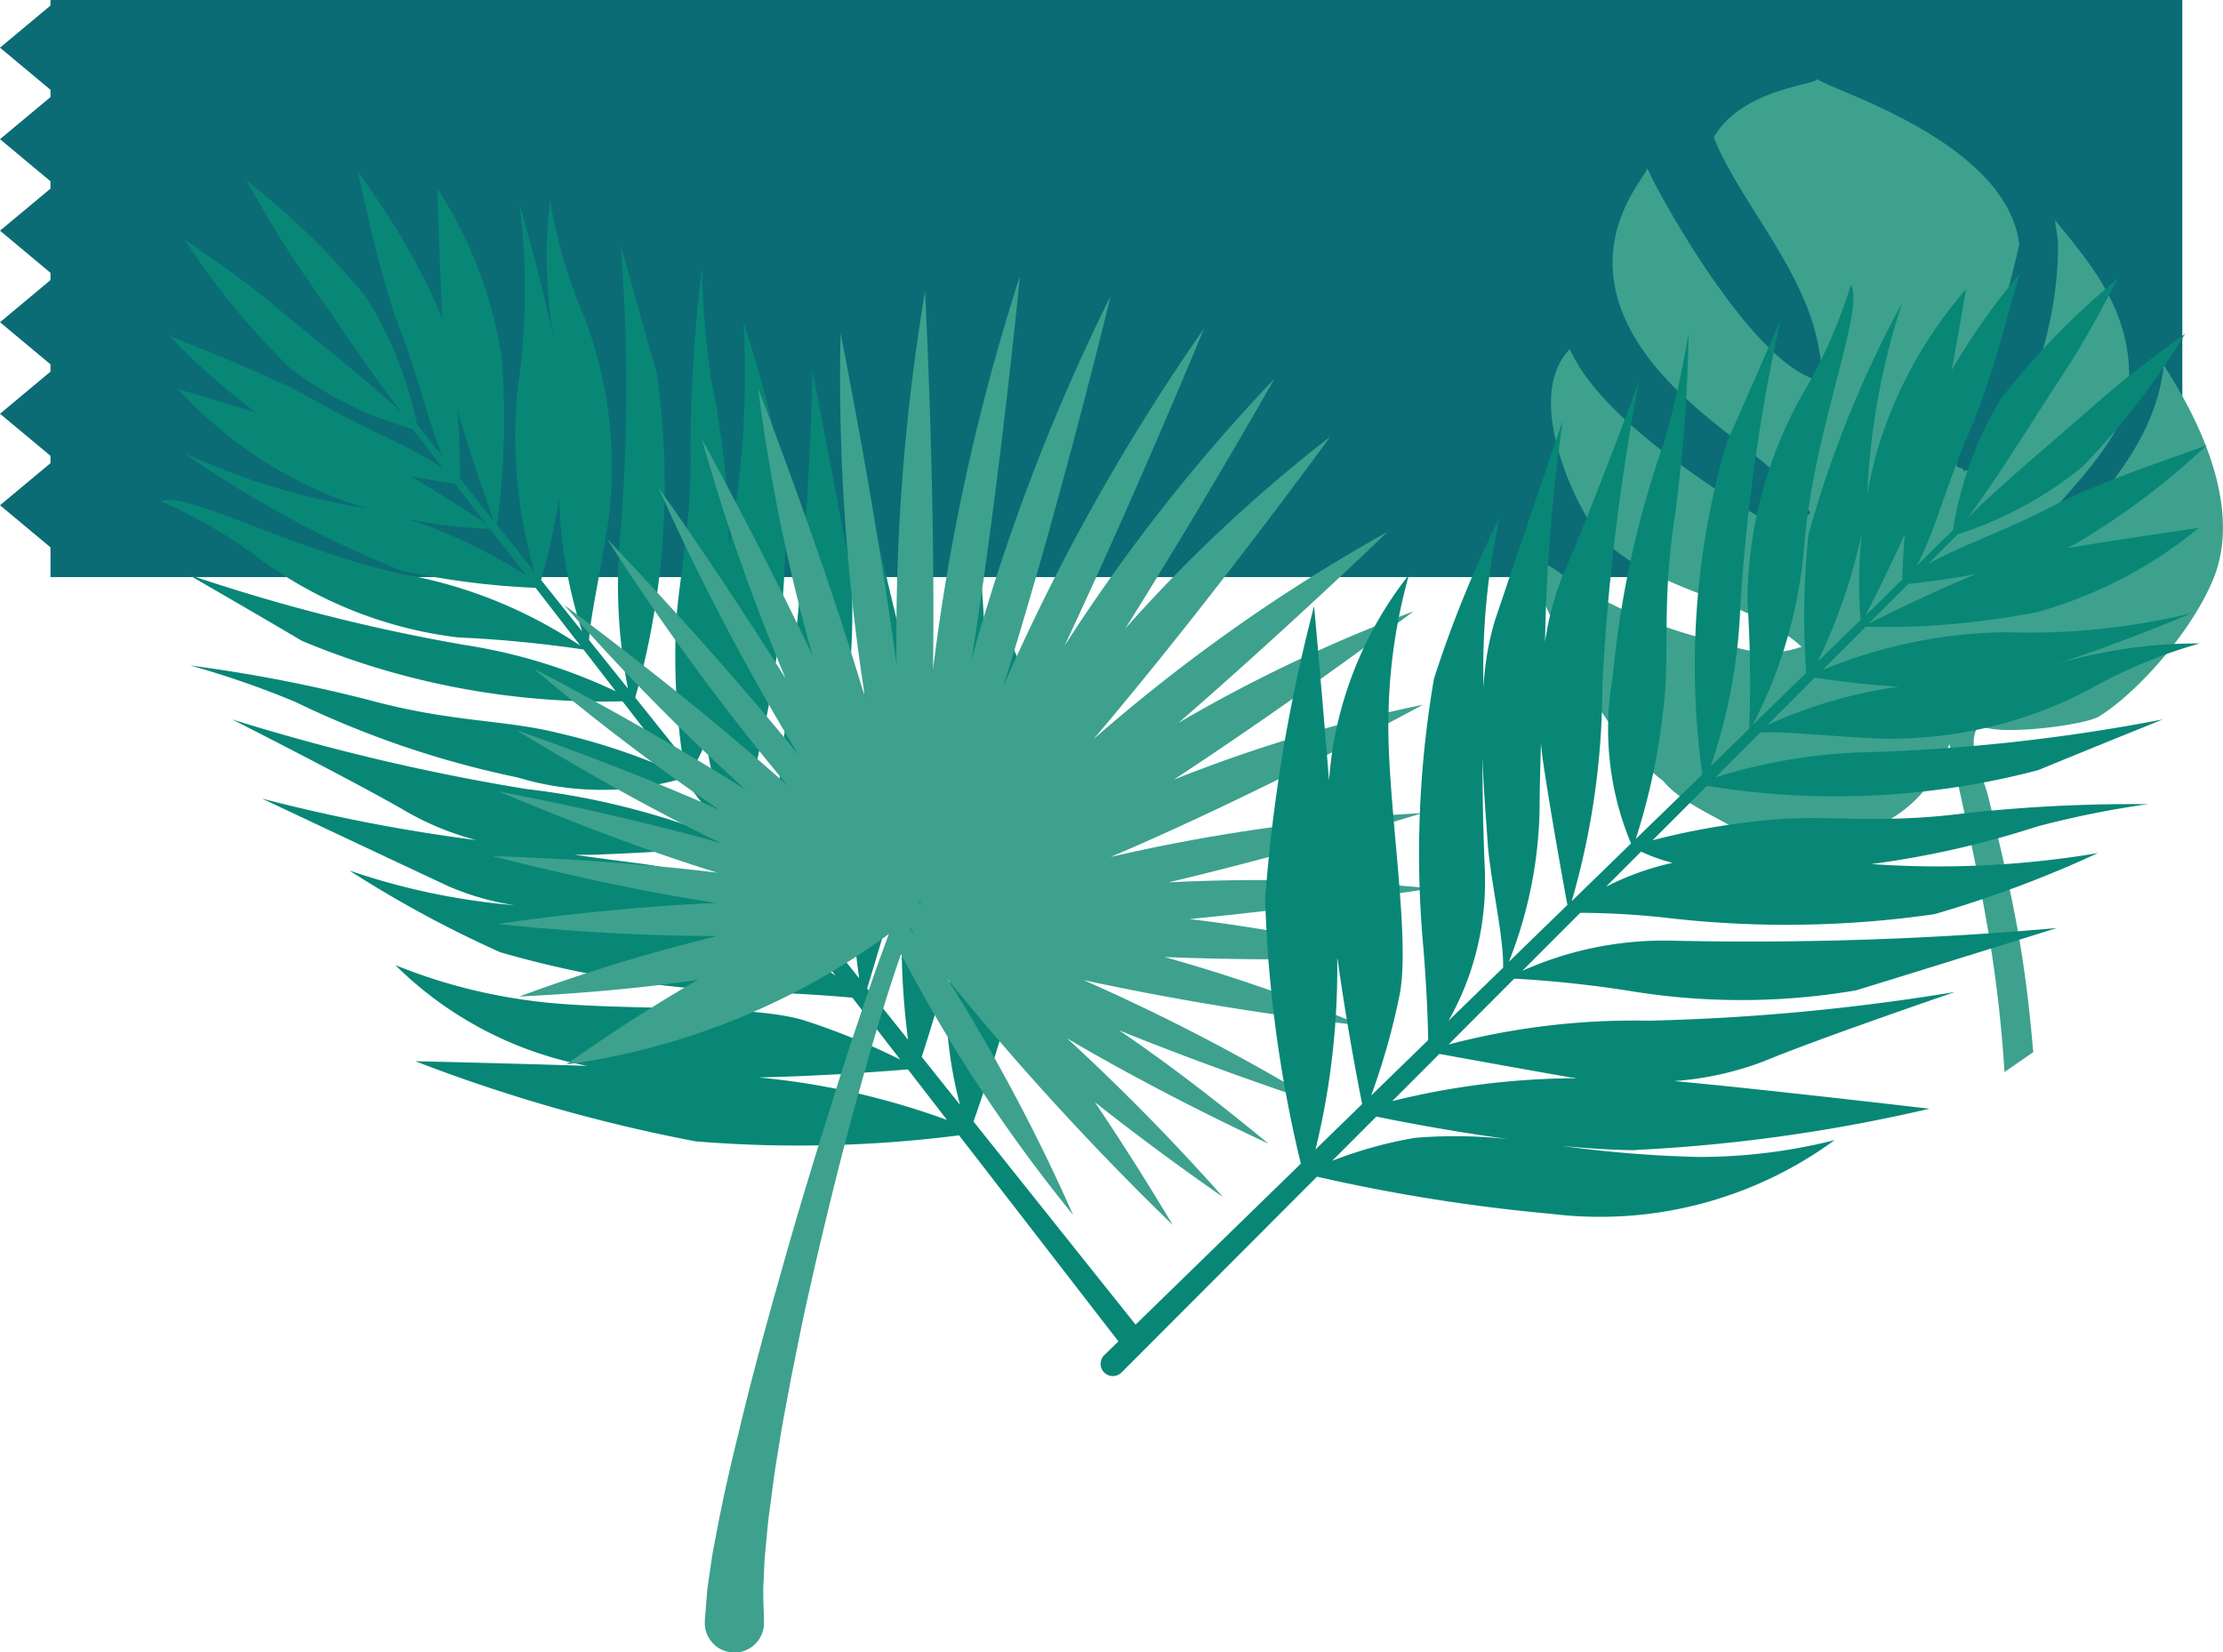 <svg xmlns="http://www.w3.org/2000/svg" viewBox="0 0 367.41 273.09"><defs><style>.cls-1{fill:#0b6c76;}.cls-2{fill:#088776;}.cls-3{fill:#3da18e;}</style></defs><title>bg-green</title><g id="Layer_2" data-name="Layer 2"><g id="Layer_1-2" data-name="Layer 1"><polygon class="cls-1" points="8.34 0 8.34 0.92 0 7.88 8.34 14.84 8.34 16.05 0 23 8.34 29.96 8.34 31.18 0 38.13 8.34 45.09 8.34 46.3 0 53.26 8.34 60.22 8.34 61.43 0 68.39 8.34 75.34 8.34 76.56 0 83.51 8.34 90.47 8.34 95.39 360.69 95.39 360.69 0 8.34 0"/><path class="cls-2" d="M162.45,133.44a266.87,266.87,0,0,0-1.3-48.21s-6.36,27.23-9.12,40.7a50.63,50.63,0,0,0-1.6-15c-2.64-9.23-7.67-32-7.67-32a354.56,354.56,0,0,1-.95,50A119,119,0,0,0,142,161.7l-9.43-11.81a183.13,183.13,0,0,1,4.31-19.18,111.57,111.57,0,0,0,3.82-35.78c-1.86-9.94-5.82-30.53-6.4-33.55a569.12,569.12,0,0,1-5.07,63,56.41,56.41,0,0,0,2.18,24.11L123.1,138a132.61,132.61,0,0,1,2.38-13.87,167.47,167.47,0,0,0,4.3-43.32,188.16,188.16,0,0,0-6.88-27.48,155.73,155.73,0,0,1-2.37,36.77,150.69,150.69,0,0,0-3-27.45A149.25,149.25,0,0,1,116,44.41a249.31,249.31,0,0,0-1.87,30.16c.19,14.21-2.46,22.42-2.5,31.68a116.26,116.26,0,0,0,1.17,18.82l-7.81-9.77a129.15,129.15,0,0,0,3.51-53.8c-2.23-7.78-5.08-18-5.91-21a302.8,302.8,0,0,1,0,47.14,90,90,0,0,0,1.19,26.16l-6.42-8c.15-3.59,1.75-10.38,3.17-19.61A69.18,69.18,0,0,0,96.2,51.53a81.86,81.86,0,0,1-5.29-18.46,81.94,81.94,0,0,0,1.26,26.46c-2.24-12.13-6.3-25.71-6.3-25.71a112.14,112.14,0,0,1-.31,30.4,80.61,80.61,0,0,0,2.76,30.27l-6.2-7.77a128.6,128.6,0,0,0,.76-27.94A71.14,71.14,0,0,0,72.26,31.13s.41,12.6.86,21.73c-.19-.6-.4-1.18-.61-1.72A120.2,120.2,0,0,0,58.94,28.19c.55.59,3.26,16.06,7.37,26.76C69,61.94,71,70.3,73.17,75.51l-4.26-5.34A62.3,62.3,0,0,0,60.3,48.83,123.91,123.91,0,0,0,40.57,29.71c.59.55,4.1,7.66,9.84,15.87,4.94,7,12.08,17.9,16.26,22.91C62,63.91,51.88,56,45.32,50.49c-7.65-6.37-14.37-10.38-14.87-11A124.88,124.88,0,0,0,47.9,60.8,59.09,59.09,0,0,0,68.18,70.88l5.07,6.56c-4.5-3.25-13.31-6.7-20.35-10.78C43.06,61,28.36,56,27.86,55.32A107.27,107.27,0,0,0,42.3,68.15c-6.7-2-12.85-3.81-12.85-3.81A71,71,0,0,0,53.59,81.51a76.19,76.19,0,0,0,7.21,2.56l-1.13-.2a114.2,114.2,0,0,1-29.27-9,181.43,181.43,0,0,0,35.8,19.4,128.07,128.07,0,0,0,22.32,2.89l7.4,9.57A76.82,76.82,0,0,0,67.76,95.12c-18-3.45-37.2-14.21-41.07-12.23A81.39,81.39,0,0,1,43.25,92.6,69.19,69.19,0,0,0,75.7,105.36a203.07,203.07,0,0,1,20.74,2l5.34,6.91a90.32,90.32,0,0,0-25.08-7.68A301.64,301.64,0,0,1,31,94.92c2.7,1.55,11.9,6.86,18.89,11a129.14,129.14,0,0,0,53,10l9.21,11.91a106,106,0,0,0-19.75-6.65c-9-2.27-17.59-1.74-31.31-5.46A249.22,249.22,0,0,0,31.45,110,149.85,149.85,0,0,1,48.77,116,157.6,157.6,0,0,0,85.53,128.5a48.18,48.18,0,0,0,27.34.15l8.22,10.63A126,126,0,0,0,87,130.42a355.55,355.55,0,0,1-48.62-11.5s20.8,10.53,29.08,15.39a47.39,47.39,0,0,0,11.23,4.54A282.1,282.1,0,0,1,43.32,132c2.78,1.31,21.74,10.26,30.91,14.54A44.54,44.54,0,0,0,85,149.62a113,113,0,0,1-27.25-5.73,188.31,188.31,0,0,0,24.91,13.5,168.07,168.07,0,0,0,43,6.61c7,.22,12.51.66,15.22.91l7.91,10.23a113.89,113.89,0,0,0-15.91-6.49c-9.47-2.91-32.63-1.35-45.91-3.35a89.92,89.92,0,0,1-21.63-5.78,61.16,61.16,0,0,0,31.73,16.66c-13.42-.44-28.43-.77-28.43-.77a267,267,0,0,0,46.37,13.25,209.47,209.47,0,0,0,43.5-1L185.84,223l0,0a2,2,0,0,0,2.81.15,2,2,0,0,0,.3-2.62L160.9,185.38a286.86,286.86,0,0,0,10.29-37.19,64.5,64.5,0,0,0-6.74-47.07,89.72,89.72,0,0,1,.22,22.39,195.93,195.93,0,0,1-4.28,21.84c.87-4.08,1.6-8.15,2.06-11.91Zm-12.89,9,.23-.85a126.07,126.07,0,0,0,.29,30.26l-6.76-8.47c1.18-3.92,4.11-13.68,6.24-20.94Zm-32.81-20.19a44.84,44.84,0,0,0,2.65,11.19l-5-6.32a27.49,27.49,0,0,0,2.39-4.87ZM92.43,82.47a77.6,77.6,0,0,0,3.78,21.89l-6.78-8.49c.63-2.27,2-7.45,3-13.4ZM75.64,67.91c2,6.88,4.64,14.44,6,18.27L76,79.07c0-1.85,0-6.18-.37-11.16Zm4.62,18.6C78,85,73.07,81.79,67.89,78.72c3.36.66,6.08,1.07,7.32,1.25l5.05,6.54Zm-13.15-.83A76.16,76.16,0,0,0,81,87.42l6,7.69a92.54,92.54,0,0,0-19.81-9.43Zm31,55.6c8.38-.29,20.42-1.1,23.48-1.31l8.11,10.49a70.38,70.38,0,0,0-24.17-7.76c-2.83-.35-6.47-.84-10.58-1.42,1.08,0,2.14,0,3.16,0Zm17,11.43c-6-.4-12.52-1-19-1.73,5.53.44,10.58.57,13.73.71,6.13.28,16-.92,20.7-.2l7.55,9.77a45.59,45.59,0,0,0-23-8.55Zm10.56,25.37c10.31-.22,20.51-1,24.39-1.32l6.46,8.36a123.79,123.79,0,0,0-30.85-7Zm30.8-9.27a68.55,68.55,0,0,0,2.2,13.81l-6.33-7.93c1.28-3.94,4.26-13.43,6.74-23.7a79.48,79.48,0,0,0-2.61,17.82Z"/><path class="cls-3" d="M331.3,177.15c-1.4-21.94-5.39-36.57-9.08-54.09-.18-.85-4.1,21.15-34.53,14.52-3-2.22-9.68-4.66-12.85-8.54-8.14-6.15-14-17.1-19-28.08-1.31-2.86-1.73-6.11-3.76-8.61,3.38-.12,6.07,2.89,9.15,4.72a78.87,78.87,0,0,0,20.87,8.6c5.34,1.48,9.7,3.33,15.66,1.23-9-8.17-24.53-9-33.31-18.25-3.13-3.3-13.12-22.61-5-30.93,4.08,9,15.86,17.68,25.49,24.06,4.51,3,9.75,7,14.28,3-4.52-7-12.4-11.56-19.95-18.34-23.81-21.33-6.95-37.09-7-38.68.75,2.34,16.79,32,27.94,35,1.35-1.3.66-3.57.45-4.86-2.05-13-13.07-24.35-17.42-35.2,4.73-8.18,17.24-8.63,17.11-9.68,1.26,1.64,31.16,10,33.39,27.34a163.13,163.13,0,0,1-4.79,17.18c-2.18,6.22-5.63,11.54-5.57,19.42.2.55,1.1.22,1.19.91,3.34-.55,5.76-3.85,7.23-6.25,4.59-7.54,8.53-20,8.32-31.53,0-1.11-.4-2.45-.46-3.69,5.86,7.24,13.23,15.41,12.14,28.42-.89,10.45-17.79,22.79-21.68,31.61C335.65,95.72,338,92,341.86,88c7-7.37,14.66-16.57,15.76-27.65,3.51,5.53,13.91,22.25,8,35.81-3.9,9-12.79,18.63-18.72,22.27-2.4,1.48-17.34,3.36-19.76,1.37-2.43,3.08.55,8,1.53,12.11,4,16.66,5.91,25,7.38,42l-4.76,3.29ZM268.38,52.32c2.24,3.81-.93-1.6,0,0Z"/><path class="cls-3" d="M193.24,145.82c21.5-5.1,41.84-11.42,41.84-11.42a296.12,296.12,0,0,0-51.5,7.24c24.64-10.46,51.61-25.16,51.61-25.16A245.77,245.77,0,0,0,194,128.87c20.53-13.47,39.61-27.81,39.61-27.81a248.91,248.91,0,0,0-38.83,18.42c18.31-15.9,34.59-31.6,34.59-31.6a282.88,282.88,0,0,0-48.63,34.29c19.33-22.75,39.13-50,39.13-50A249.49,249.49,0,0,0,186,103.88c13.3-21.22,24.64-41.29,24.64-41.29a296.44,296.44,0,0,0-34.7,44.16C188,81.05,199,54.3,199,54.3a345.31,345.31,0,0,0-33.23,59.27c9.3-29.58,17.8-64.66,17.8-64.66a337.41,337.41,0,0,0-23,60.14c4.75-29.83,8-63.42,8-63.42a352,352,0,0,0-14.36,65c.41-29.36-1.32-62.5-1.32-62.5a344.38,344.38,0,0,0-4.7,61.84c-3.56-26.59-9.26-54.84-9.26-54.84A338.93,338.93,0,0,0,143,115.43c-7.36-24.71-17.69-51.18-17.69-51.18a303.27,303.27,0,0,0,9,44.15C125.36,89.53,116,72.56,116,72.56a339.5,339.5,0,0,0,13.83,39.57c-10.54-16.83-21.07-31.65-21.07-31.65A400.17,400.17,0,0,0,132,124.8c-14.51-17.88-31.69-35.75-31.69-35.75a400.08,400.08,0,0,0,29.93,40.87c-16.88-15.19-37-29.92-37-29.92a372.8,372.8,0,0,0,30,30.54c-17.14-10.85-35-20-35-20a378.65,378.65,0,0,0,30.64,23.32c-17-7.52-33.53-13.17-33.53-13.17,13.87,8.44,25,14.42,33.83,18.67-18.47-5.2-36.72-8.52-36.72-8.52,15,6.29,26.83,10.54,36.07,13.4-18.82-2.31-37.12-2.73-37.12-2.73,15.52,3.94,27.61,6.33,37,7.74-18.54.77-36.16,3.47-36.16,3.47a354.9,354.9,0,0,0,36.29,2,296.79,296.79,0,0,0-32.72,10c12-.6,21.71-1.6,29.54-2.77-12.28,7.08-21.75,14-21.75,14a117.18,117.18,0,0,0,53.29-21.56l-.73,2-1.31,3.6-1.25,3.61c-.83,2.41-1.64,4.82-2.45,7.24s-1.59,4.84-2.36,7.26c-3.06,9.71-6.09,19.43-8.87,29.23s-5.52,19.62-7.88,29.59c-1.23,5-2.39,10-3.37,15.06l-.73,3.83c-.27,1.27-.41,2.61-.62,3.91l-.29,2-.14,1-.08,1-.33,4.16v.55a4.89,4.89,0,1,0,9.78-.35l0-.46-.12-3.46,0-.86,0-.91.09-1.82c.07-1.22.07-2.43.2-3.66l.35-3.71c.21-2.47.61-4.95.92-7.44s.74-5,1.13-7.45.87-5,1.33-7.45l.7-3.72.75-3.71c.51-2.48,1-5,1.54-7.43l1.67-7.4c2.31-9.86,4.73-19.7,7.5-29.44,2-7.2,4.14-14.41,6.58-21.46a259.51,259.51,0,0,0,28.45,43.12,305.47,305.47,0,0,0-20.76-39,463.54,463.54,0,0,0,37.23,40.66c-4.68-7.83-9-14.54-12.87-20.3,11.38,9,21.17,15.67,21.17,15.67a364.17,364.17,0,0,0-25.76-26.22c16.45,9.72,33.26,17.39,33.26,17.39-9.53-7.86-17.71-14-24.67-18.72,17.25,7,33.5,12.25,33.5,12.25A338,338,0,0,0,179.1,162a465.9,465.9,0,0,0,46,7.52,282,282,0,0,0-32.62-11.33c20.09.8,38.8.12,38.8.12a279.8,279.8,0,0,0-34.7-6.4c20.84-2,40-5.07,40-5.07a295.26,295.26,0,0,0-43.3-1Zm-40.89,3.73-.08-.06.23-.27-.15.33Zm-.33-.21-.14-.09.36-.6-.22.69Zm-.33-.45,0,.22-.08-.05.11-.17Zm-1.39,4.63.07-.19.85,1.26-.92-1.07Z"/><path class="cls-2" d="M270.32,190.08a271.71,271.71,0,0,0,48.57-6.82s-28.25-3.31-42.18-4.57a51.77,51.77,0,0,0,14.94-3.32c9-3.73,31.45-11.4,31.45-11.4a362,362,0,0,1-50.59,4.74,121,121,0,0,0-33.09,3.93l10.85-10.88a189.32,189.32,0,0,1,19.88,2.16,113.16,113.16,0,0,0,36.59-.22c9.83-3,30.2-9.37,33.18-10.3a578.16,578.16,0,0,1-64.21,2.07,57.38,57.38,0,0,0-24.11,5l9.58-9.59a133.6,133.6,0,0,1,14.28.83,170.86,170.86,0,0,0,44.27-.61,190.69,190.69,0,0,0,27-10.09,158.43,158.43,0,0,1-37.42,1.81,153.84,153.84,0,0,0,27.39-6.21A156.14,156.14,0,0,1,355,132.92a253.78,253.78,0,0,0-30.69,1.56c-14.33,1.81-22.93.07-32.29,1.09a119.51,119.51,0,0,0-18.89,3.32l9-9a131.41,131.41,0,0,0,54.76-2.6c7.62-3.15,17.64-7.19,20.58-8.38a306.39,306.39,0,0,1-47.64,5.39,91.74,91.74,0,0,0-26.31,4.19l7.39-7.4c3.65-.26,10.69.58,20.18,1a70.46,70.46,0,0,0,34.49-8.28,82.41,82.41,0,0,1,18-7.46,83.42,83.42,0,0,0-26.59,4.3c12-3.65,25.26-9.31,25.26-9.31a113.75,113.75,0,0,1-30.76,3.16,81.8,81.8,0,0,0-30.27,6.25l7.14-7.15a130.62,130.62,0,0,0,28.32-2.43A72.13,72.13,0,0,0,363.4,87.25s-12.68,1.85-21.86,3.35q.88-.39,1.68-.81a122.92,122.92,0,0,0,21.64-16.34c-.54.63-15.87,5.13-26.21,10.51-6.75,3.51-15,6.44-20,9.28l4.91-4.92a63,63,0,0,0,20.58-11.13,125.44,125.44,0,0,0,17.07-22.13c-.48.66-7.27,5-14.91,11.77-6.55,5.78-16.71,14.24-21.3,19,4.1-5.21,11-16.38,15.75-23.63,5.57-8.46,8.85-15.71,9.45-16.29A126.8,126.8,0,0,0,330.64,66a60.1,60.1,0,0,0-7.87,21.65l-6,5.87c2.77-4.92,5.25-14.21,8.57-21.8,4.64-10.59,8-26,8.6-26.6A108.86,108.86,0,0,0,322.57,61.2c1.27-7,2.38-13.42,2.38-13.42a72.28,72.28,0,0,0-14.59,26.35q-1.07,3.75-1.76,7.59c0-.39.06-.78.07-1.16A116.86,116.86,0,0,1,314.41,50,183.87,183.87,0,0,0,298.9,88.34a130.5,130.5,0,0,0-.38,22.88l-8.83,8.58A77.91,77.91,0,0,0,298.22,90c1.44-18.6,10.12-39.21,7.68-42.9A82.56,82.56,0,0,1,298,65a70.49,70.49,0,0,0-9.19,34.26,208,208,0,0,1,.3,21.19l-6.38,6.19a91.33,91.33,0,0,0,4.9-26.23,307.56,307.56,0,0,1,6.63-47.48c-1.26,2.9-5.56,12.81-8.91,20.34a131.51,131.51,0,0,0-4,54.74l-11,10.67a107.05,107.05,0,0,0,4.47-20.72c1.27-9.33-.25-18,1.94-32.26A253.43,253.43,0,0,0,279.08,55,154.88,154.88,0,0,1,275,73.2a160.47,160.47,0,0,0-8.43,38.58,49,49,0,0,0,3,27.64l-9.8,9.53a128,128,0,0,0,5.06-35.44,360.92,360.92,0,0,1,6.07-50.45s-8.27,22.22-12.23,31.14a48,48,0,0,0-3.31,11.88,288.58,288.58,0,0,1,2.93-36.56c-1,3-7.89,23.15-11.17,32.9a45.71,45.71,0,0,0-1.92,11.25,115.61,115.61,0,0,1,2.67-28.19A191.74,191.74,0,0,0,237,112.19a170.76,170.76,0,0,0-1.77,44.24c.59,7.13.77,12.72.82,15.48l-9.43,9.17a115.42,115.42,0,0,0,4.74-16.82c1.85-9.91-2.37-33.13-1.86-46.78A91.22,91.22,0,0,1,232.87,95a62.15,62.15,0,0,0-13.21,34c-1.09-13.62-2.47-28.82-2.47-28.82a271.43,271.43,0,0,0-8.09,48.38A212.67,212.67,0,0,0,215,192.34L182.5,224h0a2,2,0,0,0,2.86,2.86l32.31-32.37a291.75,291.75,0,0,0,38.75,6.15,65.66,65.66,0,0,0,46.8-12.19,91.13,91.13,0,0,1-22.6,2.78,200,200,0,0,1-22.55-1.83c4.22.41,8.41.69,12.27.72Zm-10.55-12,.89.14A127.88,127.88,0,0,0,230.11,182l7.79-7.8c4.1.75,14.3,2.6,21.87,3.92Zm16.66-35.46a45.74,45.74,0,0,0-11,3.95l5.8-5.81a28.26,28.26,0,0,0,5.2,1.86Zm37.4-29.12a78.9,78.9,0,0,0-21.69,6.32l7.8-7.82c2.36.38,7.76,1.15,13.89,1.5Zm12.8-18.63c-6.73,2.76-14.06,6.34-17.78,8.2l6.54-6.55c1.86-.2,6.24-.71,11.24-1.65Zm-18.27,6.8c1.28-2.5,3.95-7.81,6.46-13.4-.29,3.47-.4,6.27-.43,7.54l-6,5.86Zm-.67-13.39a78.32,78.32,0,0,0-.18,14.2l-7.09,6.9a93.89,93.89,0,0,0,7.26-21.1ZM255.05,126c1.24,8.44,3.44,20.52,4,23.58l-9.67,9.4a71.79,71.79,0,0,0,5.08-25.32c0-2.89.11-6.63.22-10.84.1,1.09.22,2.16.37,3.18Zm-9.61,18.48c-.28-6.06-.42-12.76-.43-19.43.19,5.64.64,10.76.85,14,.41,6.24,2.75,16,2.56,20.91l-9,8.74a46.47,46.47,0,0,0,6-24.17ZM221,158c1.41,10.4,3.36,20.61,4.13,24.49L217.42,190A125.7,125.7,0,0,0,221,158Zm12.89,30.07a70,70,0,0,0-13.71,3.8l7.3-7.31c4.12.85,14.05,2.78,24.72,4.1a80.71,80.71,0,0,0-18.31-.59Z"/></g></g></svg>